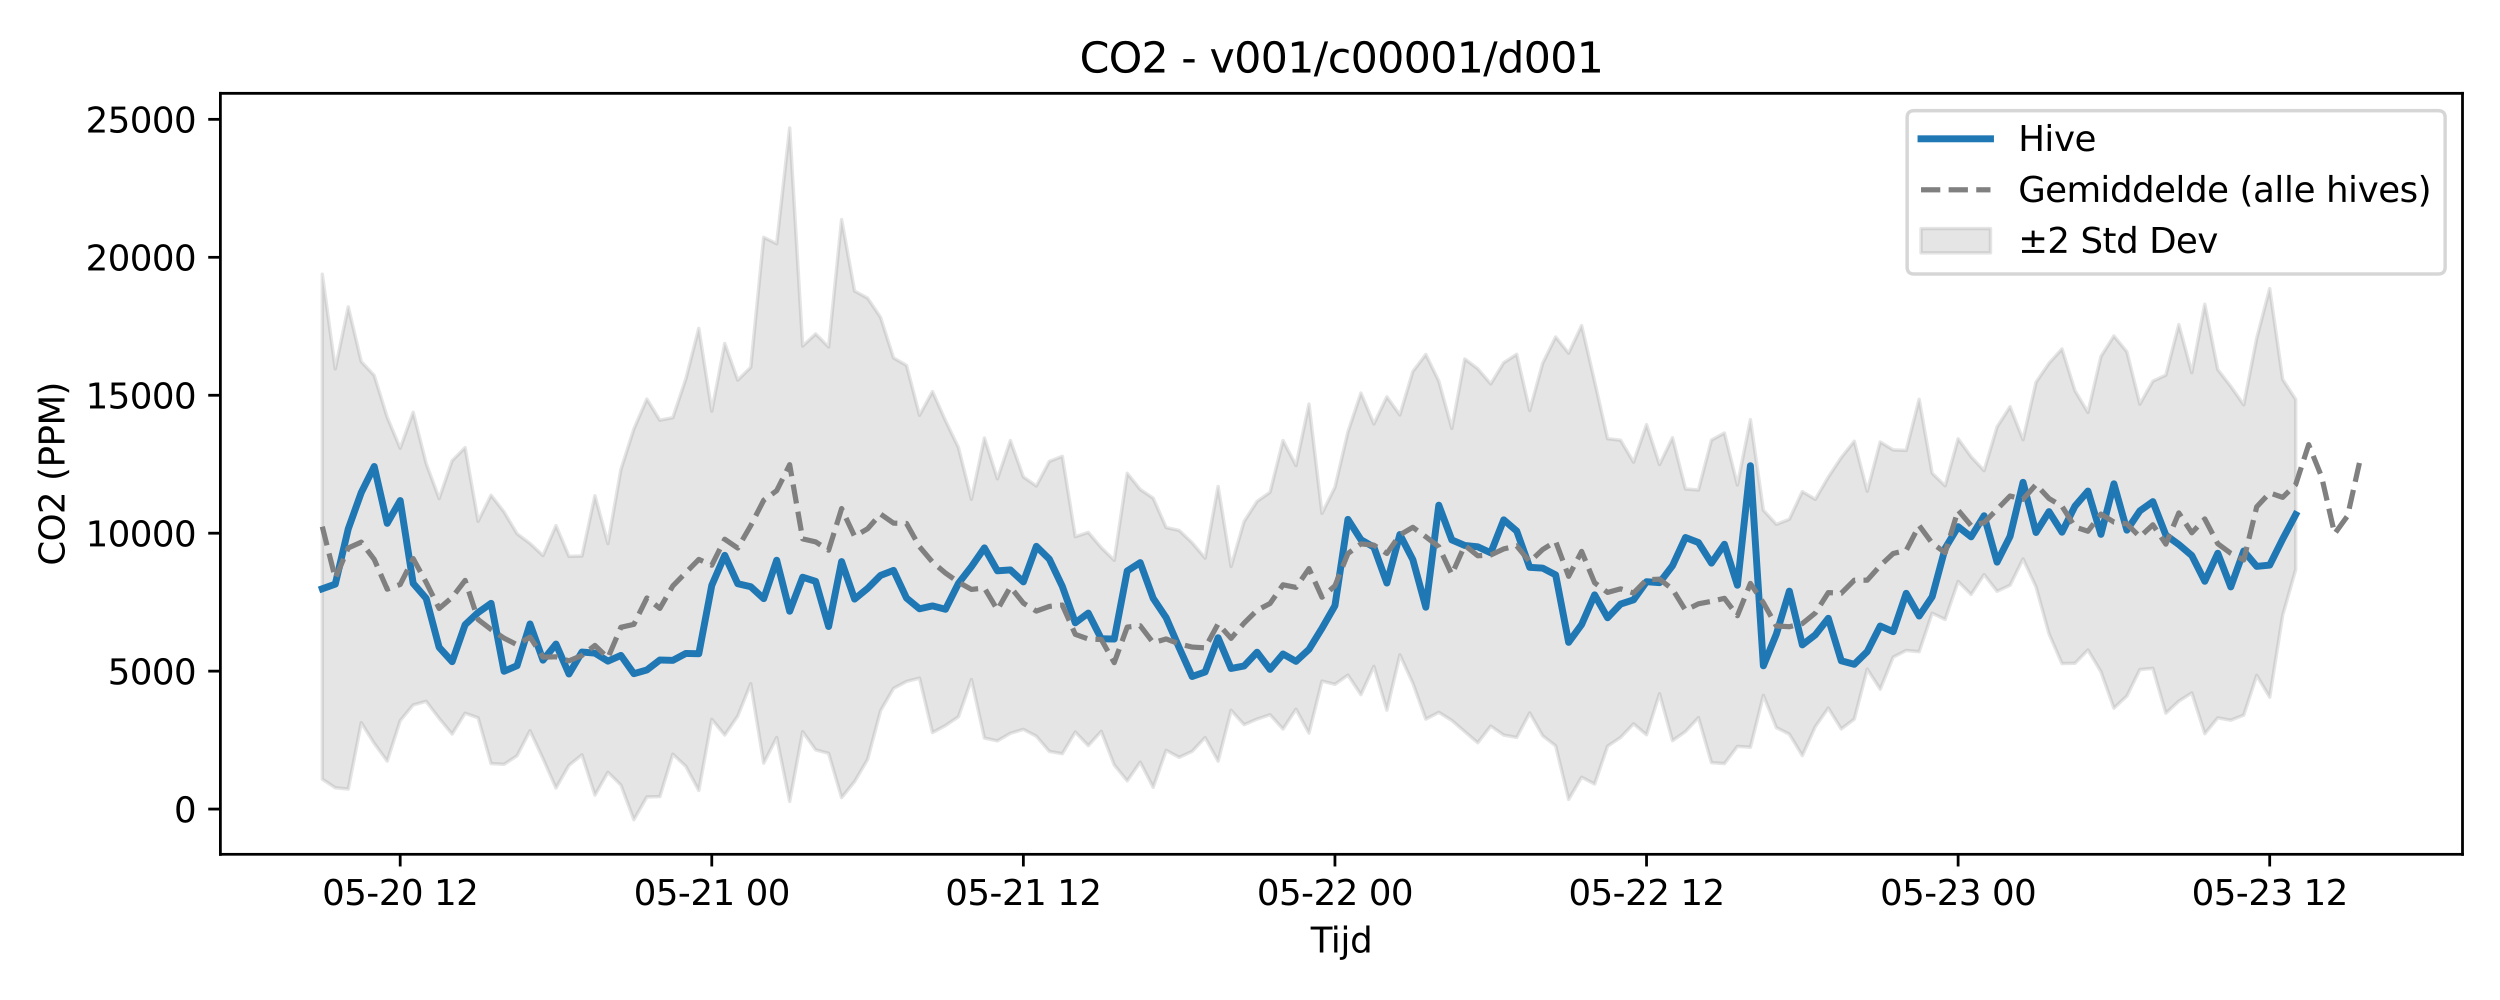 <?xml version="1.0" encoding="utf-8" standalone="no"?>
<!DOCTYPE svg PUBLIC "-//W3C//DTD SVG 1.1//EN"
  "http://www.w3.org/Graphics/SVG/1.1/DTD/svg11.dtd">
<svg xmlns:xlink="http://www.w3.org/1999/xlink" width="720pt" height="288pt" viewBox="0 0 720 288" xmlns="http://www.w3.org/2000/svg" version="1.1">
 <defs>
  <style type="text/css">*{stroke-linejoin: round; stroke-linecap: butt}</style>
 </defs>
 <g id="figure_1">
  <g id="patch_1">
   <path d="M 0 288 
L 720 288 
L 720 0 
L 0 0 
z
" style="fill: #ffffff"/>
  </g>
  <g id="axes_1">
   <g id="patch_2">
    <path d="M 63.47 246.04 
L 709.2 246.04 
L 709.2 26.88 
L 63.47 26.88 
z
" style="fill: #ffffff"/>
   </g>
   <g id="FillBetweenPolyCollection_1">
    <defs>
     <path id="mbe4bbb0a89" d="M 92.821 -209.048 
L 92.821 -63.605 
L 96.56 -61.119 
L 100.299 -60.75 
L 104.038 -79.857 
L 107.777 -73.9 
L 111.516 -68.796 
L 115.256 -80.444 
L 118.995 -84.977 
L 122.734 -86.015 
L 126.473 -81.113 
L 130.212 -76.592 
L 133.951 -82.599 
L 137.69 -81.262 
L 141.429 -68.085 
L 145.168 -67.87 
L 148.907 -70.336 
L 152.646 -77.549 
L 156.385 -69.512 
L 160.124 -61.059 
L 163.863 -67.596 
L 167.602 -70.6 
L 171.341 -58.999 
L 175.08 -65.583 
L 178.819 -61.902 
L 182.558 -51.922 
L 186.297 -58.474 
L 190.036 -58.574 
L 193.775 -70.798 
L 197.514 -67.307 
L 201.253 -60.344 
L 204.992 -80.841 
L 208.731 -76.312 
L 212.47 -81.782 
L 216.209 -91.081 
L 219.948 -68.21 
L 223.687 -75.585 
L 227.426 -57.185 
L 231.165 -77.263 
L 234.904 -72.052 
L 238.643 -71.029 
L 242.382 -58.283 
L 246.121 -62.899 
L 249.861 -69.274 
L 253.6 -83.303 
L 257.339 -89.756 
L 261.078 -91.736 
L 264.817 -92.7 
L 268.556 -77.012 
L 272.295 -79.043 
L 276.034 -81.582 
L 279.773 -92.284 
L 283.512 -75.438 
L 287.251 -74.632 
L 290.99 -76.808 
L 294.729 -77.941 
L 298.468 -75.975 
L 302.207 -71.598 
L 305.946 -70.934 
L 309.685 -77.173 
L 313.424 -73.251 
L 317.163 -77.37 
L 320.902 -67.697 
L 324.641 -63.11 
L 328.38 -68.499 
L 332.119 -61.257 
L 335.858 -71.893 
L 339.597 -69.884 
L 343.336 -71.6 
L 347.075 -75.577 
L 350.814 -68.783 
L 354.553 -83.441 
L 358.292 -79.294 
L 362.031 -80.9 
L 365.77 -82.152 
L 369.509 -78.029 
L 373.248 -83.745 
L 376.987 -76.859 
L 380.726 -91.837 
L 384.465 -90.915 
L 388.205 -93.556 
L 391.944 -87.937 
L 395.683 -96.091 
L 399.422 -83.481 
L 403.161 -99.398 
L 406.9 -91.257 
L 410.639 -80.893 
L 414.378 -82.843 
L 418.117 -80.51 
L 421.856 -77.289 
L 425.595 -74.078 
L 429.334 -78.895 
L 433.073 -76.293 
L 436.812 -75.614 
L 440.551 -82.674 
L 444.29 -76.112 
L 448.029 -73.192 
L 451.768 -57.764 
L 455.507 -64.152 
L 459.246 -62.203 
L 462.985 -73.1 
L 466.724 -75.61 
L 470.463 -79.529 
L 474.202 -76.381 
L 477.941 -88.206 
L 481.68 -74.687 
L 485.419 -77.323 
L 489.158 -81.313 
L 492.897 -68.361 
L 496.636 -68.074 
L 500.375 -73.038 
L 504.114 -72.796 
L 507.853 -87.736 
L 511.592 -78.456 
L 515.331 -76.563 
L 519.07 -70.4 
L 522.809 -78.723 
L 526.549 -84.074 
L 530.288 -78.067 
L 534.027 -80.875 
L 537.766 -95.287 
L 541.505 -89.508 
L 545.244 -98.753 
L 548.983 -100.675 
L 552.722 -100.31 
L 556.461 -111.386 
L 560.2 -109.603 
L 563.939 -120.545 
L 567.678 -116.781 
L 571.417 -122.515 
L 575.156 -117.712 
L 578.895 -119.445 
L 582.634 -127.027 
L 586.373 -119.003 
L 590.112 -105.485 
L 593.851 -96.894 
L 597.59 -96.974 
L 601.329 -100.795 
L 605.068 -94.563 
L 608.807 -84.042 
L 612.546 -87.558 
L 616.285 -95.163 
L 620.024 -95.51 
L 623.763 -82.598 
L 627.502 -86.057 
L 631.241 -88.437 
L 634.98 -76.693 
L 638.719 -81.251 
L 642.458 -80.575 
L 646.197 -82.049 
L 649.936 -93.506 
L 653.675 -87.21 
L 657.414 -110.799 
L 661.154 -123.943 
L 661.154 -172.966 
L 661.154 -172.966 
L 657.414 -178.722 
L 653.675 -204.891 
L 649.936 -190.586 
L 646.197 -171.419 
L 642.458 -176.729 
L 638.719 -181.565 
L 634.98 -200.389 
L 631.241 -180.67 
L 627.502 -194.494 
L 623.763 -179.974 
L 620.024 -178.218 
L 616.285 -171.608 
L 612.546 -186.688 
L 608.807 -191.237 
L 605.068 -185.329 
L 601.329 -169.21 
L 597.59 -175.492 
L 593.851 -187.507 
L 590.112 -183.383 
L 586.373 -177.898 
L 582.634 -161.357 
L 578.895 -170.859 
L 575.156 -165.045 
L 571.417 -152.453 
L 567.678 -156.464 
L 563.939 -161.631 
L 560.2 -148.089 
L 556.461 -151.726 
L 552.722 -173 
L 548.983 -158.283 
L 545.244 -158.438 
L 541.505 -160.697 
L 537.766 -146.526 
L 534.027 -160.918 
L 530.288 -156.224 
L 526.549 -150.588 
L 522.809 -144.183 
L 519.07 -146.429 
L 515.331 -138.442 
L 511.592 -136.995 
L 507.853 -141.054 
L 504.114 -167.151 
L 500.375 -148.317 
L 496.636 -163.293 
L 492.897 -161.252 
L 489.158 -146.895 
L 485.419 -147.174 
L 481.68 -161.939 
L 477.941 -154.189 
L 474.202 -165.699 
L 470.463 -154.893 
L 466.724 -161.218 
L 462.985 -161.662 
L 459.246 -178.136 
L 455.507 -194.234 
L 451.768 -186.279 
L 448.029 -190.959 
L 444.29 -183.366 
L 440.551 -169.753 
L 436.812 -185.963 
L 433.073 -183.54 
L 429.334 -177.44 
L 425.595 -181.798 
L 421.856 -184.623 
L 418.117 -164.615 
L 414.378 -178.23 
L 410.639 -185.917 
L 406.9 -181.015 
L 403.161 -168.493 
L 399.422 -173.719 
L 395.683 -165.903 
L 391.944 -174.798 
L 388.205 -163.606 
L 384.465 -147.669 
L 380.726 -140.154 
L 376.987 -171.623 
L 373.248 -153.912 
L 369.509 -161.13 
L 365.77 -146.225 
L 362.031 -143.587 
L 358.292 -137.784 
L 354.553 -124.871 
L 350.814 -147.904 
L 347.075 -127.271 
L 343.336 -131.686 
L 339.597 -135.248 
L 335.858 -136.066 
L 332.119 -144.53 
L 328.38 -147.051 
L 324.641 -151.694 
L 320.902 -126.619 
L 317.163 -130.286 
L 313.424 -134.681 
L 309.685 -133.433 
L 305.946 -156.575 
L 302.207 -155.11 
L 298.468 -148.041 
L 294.729 -150.646 
L 290.99 -161.128 
L 287.251 -150.08 
L 283.512 -161.858 
L 279.773 -144.215 
L 276.034 -159.091 
L 272.295 -166.874 
L 268.556 -175.227 
L 264.817 -168.404 
L 261.078 -182.761 
L 257.339 -184.922 
L 253.6 -196.602 
L 249.861 -202.139 
L 246.121 -204.184 
L 242.382 -224.78 
L 238.643 -188.059 
L 234.904 -191.837 
L 231.165 -188.343 
L 227.426 -251.158 
L 223.687 -217.798 
L 219.948 -219.652 
L 216.209 -182.196 
L 212.47 -178.53 
L 208.731 -189.09 
L 204.992 -169.601 
L 201.253 -193.434 
L 197.514 -178.848 
L 193.775 -167.716 
L 190.036 -166.993 
L 186.297 -173.071 
L 182.558 -164.456 
L 178.819 -152.783 
L 175.08 -131.443 
L 171.341 -145.233 
L 167.602 -127.873 
L 163.863 -127.759 
L 160.124 -136.617 
L 156.385 -127.997 
L 152.646 -131.481 
L 148.907 -134.287 
L 145.168 -140.555 
L 141.429 -145.358 
L 137.69 -137.876 
L 133.951 -159.082 
L 130.212 -155.326 
L 126.473 -144.399 
L 122.734 -154.529 
L 118.995 -169.269 
L 115.256 -158.901 
L 111.516 -167.829 
L 107.777 -179.867 
L 104.038 -183.869 
L 100.299 -199.613 
L 96.56 -181.766 
L 92.821 -209.048 
z
" style="stroke: #808080; stroke-opacity: 0.2"/>
    </defs>
    <g clip-path="url(#p340e39abcc)">
     <use xlink:href="#mbe4bbb0a89" x="0" y="288" style="fill: #808080; fill-opacity: 0.2; stroke: #808080; stroke-opacity: 0.2"/>
    </g>
   </g>
   <g id="matplotlib.axis_1">
    <g id="xtick_1">
     <g id="line2d_1">
      <defs>
       <path id="m41424702c8" d="M 0 0 
L 0 3.5 
" style="stroke: #000000; stroke-width: 0.8"/>
      </defs>
      <g>
       <use xlink:href="#m41424702c8" x="115.256" y="246.04" style="stroke: #000000; stroke-width: 0.8"/>
      </g>
     </g>
     <g id="text_1">
      <!-- 05-20 12 -->
      <g transform="translate(92.775 260.638) scale(0.1 -0.1)">
       <defs>
        <path id="DejaVuSans-30" d="M 2034 4250 
Q 1547 4250 1301 3770 
Q 1056 3291 1056 2328 
Q 1056 1369 1301 889 
Q 1547 409 2034 409 
Q 2525 409 2770 889 
Q 3016 1369 3016 2328 
Q 3016 3291 2770 3770 
Q 2525 4250 2034 4250 
z
M 2034 4750 
Q 2819 4750 3233 4129 
Q 3647 3509 3647 2328 
Q 3647 1150 3233 529 
Q 2819 -91 2034 -91 
Q 1250 -91 836 529 
Q 422 1150 422 2328 
Q 422 3509 836 4129 
Q 1250 4750 2034 4750 
z
" transform="scale(0.016)"/>
        <path id="DejaVuSans-35" d="M 691 4666 
L 3169 4666 
L 3169 4134 
L 1269 4134 
L 1269 2991 
Q 1406 3038 1543 3061 
Q 1681 3084 1819 3084 
Q 2600 3084 3056 2656 
Q 3513 2228 3513 1497 
Q 3513 744 3044 326 
Q 2575 -91 1722 -91 
Q 1428 -91 1123 -41 
Q 819 9 494 109 
L 494 744 
Q 775 591 1075 516 
Q 1375 441 1709 441 
Q 2250 441 2565 725 
Q 2881 1009 2881 1497 
Q 2881 1984 2565 2268 
Q 2250 2553 1709 2553 
Q 1456 2553 1204 2497 
Q 953 2441 691 2322 
L 691 4666 
z
" transform="scale(0.016)"/>
        <path id="DejaVuSans-2d" d="M 313 2009 
L 1997 2009 
L 1997 1497 
L 313 1497 
L 313 2009 
z
" transform="scale(0.016)"/>
        <path id="DejaVuSans-32" d="M 1228 531 
L 3431 531 
L 3431 0 
L 469 0 
L 469 531 
Q 828 903 1448 1529 
Q 2069 2156 2228 2338 
Q 2531 2678 2651 2914 
Q 2772 3150 2772 3378 
Q 2772 3750 2511 3984 
Q 2250 4219 1831 4219 
Q 1534 4219 1204 4116 
Q 875 4013 500 3803 
L 500 4441 
Q 881 4594 1212 4672 
Q 1544 4750 1819 4750 
Q 2544 4750 2975 4387 
Q 3406 4025 3406 3419 
Q 3406 3131 3298 2873 
Q 3191 2616 2906 2266 
Q 2828 2175 2409 1742 
Q 1991 1309 1228 531 
z
" transform="scale(0.016)"/>
        <path id="DejaVuSans-20" transform="scale(0.016)"/>
        <path id="DejaVuSans-31" d="M 794 531 
L 1825 531 
L 1825 4091 
L 703 3866 
L 703 4441 
L 1819 4666 
L 2450 4666 
L 2450 531 
L 3481 531 
L 3481 0 
L 794 0 
L 794 531 
z
" transform="scale(0.016)"/>
       </defs>
       <use xlink:href="#DejaVuSans-30"/>
       <use xlink:href="#DejaVuSans-35" transform="translate(63.623 0)"/>
       <use xlink:href="#DejaVuSans-2d" transform="translate(127.246 0)"/>
       <use xlink:href="#DejaVuSans-32" transform="translate(163.33 0)"/>
       <use xlink:href="#DejaVuSans-30" transform="translate(226.953 0)"/>
       <use xlink:href="#DejaVuSans-20" transform="translate(290.576 0)"/>
       <use xlink:href="#DejaVuSans-31" transform="translate(322.363 0)"/>
       <use xlink:href="#DejaVuSans-32" transform="translate(385.986 0)"/>
      </g>
     </g>
    </g>
    <g id="xtick_2">
     <g id="line2d_2">
      <g>
       <use xlink:href="#m41424702c8" x="204.992" y="246.04" style="stroke: #000000; stroke-width: 0.8"/>
      </g>
     </g>
     <g id="text_2">
      <!-- 05-21 00 -->
      <g transform="translate(182.512 260.638) scale(0.1 -0.1)">
       <use xlink:href="#DejaVuSans-30"/>
       <use xlink:href="#DejaVuSans-35" transform="translate(63.623 0)"/>
       <use xlink:href="#DejaVuSans-2d" transform="translate(127.246 0)"/>
       <use xlink:href="#DejaVuSans-32" transform="translate(163.33 0)"/>
       <use xlink:href="#DejaVuSans-31" transform="translate(226.953 0)"/>
       <use xlink:href="#DejaVuSans-20" transform="translate(290.576 0)"/>
       <use xlink:href="#DejaVuSans-30" transform="translate(322.363 0)"/>
       <use xlink:href="#DejaVuSans-30" transform="translate(385.986 0)"/>
      </g>
     </g>
    </g>
    <g id="xtick_3">
     <g id="line2d_3">
      <g>
       <use xlink:href="#m41424702c8" x="294.729" y="246.04" style="stroke: #000000; stroke-width: 0.8"/>
      </g>
     </g>
     <g id="text_3">
      <!-- 05-21 12 -->
      <g transform="translate(272.248 260.638) scale(0.1 -0.1)">
       <use xlink:href="#DejaVuSans-30"/>
       <use xlink:href="#DejaVuSans-35" transform="translate(63.623 0)"/>
       <use xlink:href="#DejaVuSans-2d" transform="translate(127.246 0)"/>
       <use xlink:href="#DejaVuSans-32" transform="translate(163.33 0)"/>
       <use xlink:href="#DejaVuSans-31" transform="translate(226.953 0)"/>
       <use xlink:href="#DejaVuSans-20" transform="translate(290.576 0)"/>
       <use xlink:href="#DejaVuSans-31" transform="translate(322.363 0)"/>
       <use xlink:href="#DejaVuSans-32" transform="translate(385.986 0)"/>
      </g>
     </g>
    </g>
    <g id="xtick_4">
     <g id="line2d_4">
      <g>
       <use xlink:href="#m41424702c8" x="384.465" y="246.04" style="stroke: #000000; stroke-width: 0.8"/>
      </g>
     </g>
     <g id="text_4">
      <!-- 05-22 00 -->
      <g transform="translate(361.985 260.638) scale(0.1 -0.1)">
       <use xlink:href="#DejaVuSans-30"/>
       <use xlink:href="#DejaVuSans-35" transform="translate(63.623 0)"/>
       <use xlink:href="#DejaVuSans-2d" transform="translate(127.246 0)"/>
       <use xlink:href="#DejaVuSans-32" transform="translate(163.33 0)"/>
       <use xlink:href="#DejaVuSans-32" transform="translate(226.953 0)"/>
       <use xlink:href="#DejaVuSans-20" transform="translate(290.576 0)"/>
       <use xlink:href="#DejaVuSans-30" transform="translate(322.363 0)"/>
       <use xlink:href="#DejaVuSans-30" transform="translate(385.986 0)"/>
      </g>
     </g>
    </g>
    <g id="xtick_5">
     <g id="line2d_5">
      <g>
       <use xlink:href="#m41424702c8" x="474.202" y="246.04" style="stroke: #000000; stroke-width: 0.8"/>
      </g>
     </g>
     <g id="text_5">
      <!-- 05-22 12 -->
      <g transform="translate(451.722 260.638) scale(0.1 -0.1)">
       <use xlink:href="#DejaVuSans-30"/>
       <use xlink:href="#DejaVuSans-35" transform="translate(63.623 0)"/>
       <use xlink:href="#DejaVuSans-2d" transform="translate(127.246 0)"/>
       <use xlink:href="#DejaVuSans-32" transform="translate(163.33 0)"/>
       <use xlink:href="#DejaVuSans-32" transform="translate(226.953 0)"/>
       <use xlink:href="#DejaVuSans-20" transform="translate(290.576 0)"/>
       <use xlink:href="#DejaVuSans-31" transform="translate(322.363 0)"/>
       <use xlink:href="#DejaVuSans-32" transform="translate(385.986 0)"/>
      </g>
     </g>
    </g>
    <g id="xtick_6">
     <g id="line2d_6">
      <g>
       <use xlink:href="#m41424702c8" x="563.939" y="246.04" style="stroke: #000000; stroke-width: 0.8"/>
      </g>
     </g>
     <g id="text_6">
      <!-- 05-23 00 -->
      <g transform="translate(541.458 260.638) scale(0.1 -0.1)">
       <defs>
        <path id="DejaVuSans-33" d="M 2597 2516 
Q 3050 2419 3304 2112 
Q 3559 1806 3559 1356 
Q 3559 666 3084 287 
Q 2609 -91 1734 -91 
Q 1441 -91 1130 -33 
Q 819 25 488 141 
L 488 750 
Q 750 597 1062 519 
Q 1375 441 1716 441 
Q 2309 441 2620 675 
Q 2931 909 2931 1356 
Q 2931 1769 2642 2001 
Q 2353 2234 1838 2234 
L 1294 2234 
L 1294 2753 
L 1863 2753 
Q 2328 2753 2575 2939 
Q 2822 3125 2822 3475 
Q 2822 3834 2567 4026 
Q 2313 4219 1838 4219 
Q 1578 4219 1281 4162 
Q 984 4106 628 3988 
L 628 4550 
Q 988 4650 1302 4700 
Q 1616 4750 1894 4750 
Q 2613 4750 3031 4423 
Q 3450 4097 3450 3541 
Q 3450 3153 3228 2886 
Q 3006 2619 2597 2516 
z
" transform="scale(0.016)"/>
       </defs>
       <use xlink:href="#DejaVuSans-30"/>
       <use xlink:href="#DejaVuSans-35" transform="translate(63.623 0)"/>
       <use xlink:href="#DejaVuSans-2d" transform="translate(127.246 0)"/>
       <use xlink:href="#DejaVuSans-32" transform="translate(163.33 0)"/>
       <use xlink:href="#DejaVuSans-33" transform="translate(226.953 0)"/>
       <use xlink:href="#DejaVuSans-20" transform="translate(290.576 0)"/>
       <use xlink:href="#DejaVuSans-30" transform="translate(322.363 0)"/>
       <use xlink:href="#DejaVuSans-30" transform="translate(385.986 0)"/>
      </g>
     </g>
    </g>
    <g id="xtick_7">
     <g id="line2d_7">
      <g>
       <use xlink:href="#m41424702c8" x="653.675" y="246.04" style="stroke: #000000; stroke-width: 0.8"/>
      </g>
     </g>
     <g id="text_7">
      <!-- 05-23 12 -->
      <g transform="translate(631.195 260.638) scale(0.1 -0.1)">
       <use xlink:href="#DejaVuSans-30"/>
       <use xlink:href="#DejaVuSans-35" transform="translate(63.623 0)"/>
       <use xlink:href="#DejaVuSans-2d" transform="translate(127.246 0)"/>
       <use xlink:href="#DejaVuSans-32" transform="translate(163.33 0)"/>
       <use xlink:href="#DejaVuSans-33" transform="translate(226.953 0)"/>
       <use xlink:href="#DejaVuSans-20" transform="translate(290.576 0)"/>
       <use xlink:href="#DejaVuSans-31" transform="translate(322.363 0)"/>
       <use xlink:href="#DejaVuSans-32" transform="translate(385.986 0)"/>
      </g>
     </g>
    </g>
    <g id="text_8">
     <!-- Tijd -->
     <g transform="translate(377.485 274.317) scale(0.1 -0.1)">
      <defs>
       <path id="DejaVuSans-54" d="M -19 4666 
L 3928 4666 
L 3928 4134 
L 2272 4134 
L 2272 0 
L 1638 0 
L 1638 4134 
L -19 4134 
L -19 4666 
z
" transform="scale(0.016)"/>
       <path id="DejaVuSans-69" d="M 603 3500 
L 1178 3500 
L 1178 0 
L 603 0 
L 603 3500 
z
M 603 4863 
L 1178 4863 
L 1178 4134 
L 603 4134 
L 603 4863 
z
" transform="scale(0.016)"/>
       <path id="DejaVuSans-6a" d="M 603 3500 
L 1178 3500 
L 1178 -63 
Q 1178 -731 923 -1031 
Q 669 -1331 103 -1331 
L -116 -1331 
L -116 -844 
L 38 -844 
Q 366 -844 484 -692 
Q 603 -541 603 -63 
L 603 3500 
z
M 603 4863 
L 1178 4863 
L 1178 4134 
L 603 4134 
L 603 4863 
z
" transform="scale(0.016)"/>
       <path id="DejaVuSans-64" d="M 2906 2969 
L 2906 4863 
L 3481 4863 
L 3481 0 
L 2906 0 
L 2906 525 
Q 2725 213 2448 61 
Q 2172 -91 1784 -91 
Q 1150 -91 751 415 
Q 353 922 353 1747 
Q 353 2572 751 3078 
Q 1150 3584 1784 3584 
Q 2172 3584 2448 3432 
Q 2725 3281 2906 2969 
z
M 947 1747 
Q 947 1113 1208 752 
Q 1469 391 1925 391 
Q 2381 391 2643 752 
Q 2906 1113 2906 1747 
Q 2906 2381 2643 2742 
Q 2381 3103 1925 3103 
Q 1469 3103 1208 2742 
Q 947 2381 947 1747 
z
" transform="scale(0.016)"/>
      </defs>
      <use xlink:href="#DejaVuSans-54"/>
      <use xlink:href="#DejaVuSans-69" transform="translate(57.959 0)"/>
      <use xlink:href="#DejaVuSans-6a" transform="translate(85.742 0)"/>
      <use xlink:href="#DejaVuSans-64" transform="translate(113.525 0)"/>
     </g>
    </g>
   </g>
   <g id="matplotlib.axis_2">
    <g id="ytick_1">
     <g id="line2d_8">
      <defs>
       <path id="mce54c7de94" d="M 0 0 
L -3.5 0 
" style="stroke: #000000; stroke-width: 0.8"/>
      </defs>
      <g>
       <use xlink:href="#mce54c7de94" x="63.47" y="233.017" style="stroke: #000000; stroke-width: 0.8"/>
      </g>
     </g>
     <g id="text_9">
      <!-- 0 -->
      <g transform="translate(50.108 236.816) scale(0.1 -0.1)">
       <use xlink:href="#DejaVuSans-30"/>
      </g>
     </g>
    </g>
    <g id="ytick_2">
     <g id="line2d_9">
      <g>
       <use xlink:href="#mce54c7de94" x="63.47" y="193.288" style="stroke: #000000; stroke-width: 0.8"/>
      </g>
     </g>
     <g id="text_10">
      <!-- 5000 -->
      <g transform="translate(31.02 197.087) scale(0.1 -0.1)">
       <use xlink:href="#DejaVuSans-35"/>
       <use xlink:href="#DejaVuSans-30" transform="translate(63.623 0)"/>
       <use xlink:href="#DejaVuSans-30" transform="translate(127.246 0)"/>
       <use xlink:href="#DejaVuSans-30" transform="translate(190.869 0)"/>
      </g>
     </g>
    </g>
    <g id="ytick_3">
     <g id="line2d_10">
      <g>
       <use xlink:href="#mce54c7de94" x="63.47" y="153.559" style="stroke: #000000; stroke-width: 0.8"/>
      </g>
     </g>
     <g id="text_11">
      <!-- 10000 -->
      <g transform="translate(24.657 157.359) scale(0.1 -0.1)">
       <use xlink:href="#DejaVuSans-31"/>
       <use xlink:href="#DejaVuSans-30" transform="translate(63.623 0)"/>
       <use xlink:href="#DejaVuSans-30" transform="translate(127.246 0)"/>
       <use xlink:href="#DejaVuSans-30" transform="translate(190.869 0)"/>
       <use xlink:href="#DejaVuSans-30" transform="translate(254.492 0)"/>
      </g>
     </g>
    </g>
    <g id="ytick_4">
     <g id="line2d_11">
      <g>
       <use xlink:href="#mce54c7de94" x="63.47" y="113.831" style="stroke: #000000; stroke-width: 0.8"/>
      </g>
     </g>
     <g id="text_12">
      <!-- 15000 -->
      <g transform="translate(24.657 117.63) scale(0.1 -0.1)">
       <use xlink:href="#DejaVuSans-31"/>
       <use xlink:href="#DejaVuSans-35" transform="translate(63.623 0)"/>
       <use xlink:href="#DejaVuSans-30" transform="translate(127.246 0)"/>
       <use xlink:href="#DejaVuSans-30" transform="translate(190.869 0)"/>
       <use xlink:href="#DejaVuSans-30" transform="translate(254.492 0)"/>
      </g>
     </g>
    </g>
    <g id="ytick_5">
     <g id="line2d_12">
      <g>
       <use xlink:href="#mce54c7de94" x="63.47" y="74.102" style="stroke: #000000; stroke-width: 0.8"/>
      </g>
     </g>
     <g id="text_13">
      <!-- 20000 -->
      <g transform="translate(24.657 77.902) scale(0.1 -0.1)">
       <use xlink:href="#DejaVuSans-32"/>
       <use xlink:href="#DejaVuSans-30" transform="translate(63.623 0)"/>
       <use xlink:href="#DejaVuSans-30" transform="translate(127.246 0)"/>
       <use xlink:href="#DejaVuSans-30" transform="translate(190.869 0)"/>
       <use xlink:href="#DejaVuSans-30" transform="translate(254.492 0)"/>
      </g>
     </g>
    </g>
    <g id="ytick_6">
     <g id="line2d_13">
      <g>
       <use xlink:href="#mce54c7de94" x="63.47" y="34.374" style="stroke: #000000; stroke-width: 0.8"/>
      </g>
     </g>
     <g id="text_14">
      <!-- 25000 -->
      <g transform="translate(24.657 38.173) scale(0.1 -0.1)">
       <use xlink:href="#DejaVuSans-32"/>
       <use xlink:href="#DejaVuSans-35" transform="translate(63.623 0)"/>
       <use xlink:href="#DejaVuSans-30" transform="translate(127.246 0)"/>
       <use xlink:href="#DejaVuSans-30" transform="translate(190.869 0)"/>
       <use xlink:href="#DejaVuSans-30" transform="translate(254.492 0)"/>
      </g>
     </g>
    </g>
    <g id="text_15">
     <!-- CO2 (PPM) -->
     <g transform="translate(18.578 162.903) rotate(-90) scale(0.1 -0.1)">
      <defs>
       <path id="DejaVuSans-43" d="M 4122 4306 
L 4122 3641 
Q 3803 3938 3442 4084 
Q 3081 4231 2675 4231 
Q 1875 4231 1450 3742 
Q 1025 3253 1025 2328 
Q 1025 1406 1450 917 
Q 1875 428 2675 428 
Q 3081 428 3442 575 
Q 3803 722 4122 1019 
L 4122 359 
Q 3791 134 3420 21 
Q 3050 -91 2638 -91 
Q 1578 -91 968 557 
Q 359 1206 359 2328 
Q 359 3453 968 4101 
Q 1578 4750 2638 4750 
Q 3056 4750 3426 4639 
Q 3797 4528 4122 4306 
z
" transform="scale(0.016)"/>
       <path id="DejaVuSans-4f" d="M 2522 4238 
Q 1834 4238 1429 3725 
Q 1025 3213 1025 2328 
Q 1025 1447 1429 934 
Q 1834 422 2522 422 
Q 3209 422 3611 934 
Q 4013 1447 4013 2328 
Q 4013 3213 3611 3725 
Q 3209 4238 2522 4238 
z
M 2522 4750 
Q 3503 4750 4090 4092 
Q 4678 3434 4678 2328 
Q 4678 1225 4090 567 
Q 3503 -91 2522 -91 
Q 1538 -91 948 565 
Q 359 1222 359 2328 
Q 359 3434 948 4092 
Q 1538 4750 2522 4750 
z
" transform="scale(0.016)"/>
       <path id="DejaVuSans-28" d="M 1984 4856 
Q 1566 4138 1362 3434 
Q 1159 2731 1159 2009 
Q 1159 1288 1364 580 
Q 1569 -128 1984 -844 
L 1484 -844 
Q 1016 -109 783 600 
Q 550 1309 550 2009 
Q 550 2706 781 3412 
Q 1013 4119 1484 4856 
L 1984 4856 
z
" transform="scale(0.016)"/>
       <path id="DejaVuSans-50" d="M 1259 4147 
L 1259 2394 
L 2053 2394 
Q 2494 2394 2734 2622 
Q 2975 2850 2975 3272 
Q 2975 3691 2734 3919 
Q 2494 4147 2053 4147 
L 1259 4147 
z
M 628 4666 
L 2053 4666 
Q 2838 4666 3239 4311 
Q 3641 3956 3641 3272 
Q 3641 2581 3239 2228 
Q 2838 1875 2053 1875 
L 1259 1875 
L 1259 0 
L 628 0 
L 628 4666 
z
" transform="scale(0.016)"/>
       <path id="DejaVuSans-4d" d="M 628 4666 
L 1569 4666 
L 2759 1491 
L 3956 4666 
L 4897 4666 
L 4897 0 
L 4281 0 
L 4281 4097 
L 3078 897 
L 2444 897 
L 1241 4097 
L 1241 0 
L 628 0 
L 628 4666 
z
" transform="scale(0.016)"/>
       <path id="DejaVuSans-29" d="M 513 4856 
L 1013 4856 
Q 1481 4119 1714 3412 
Q 1947 2706 1947 2009 
Q 1947 1309 1714 600 
Q 1481 -109 1013 -844 
L 513 -844 
Q 928 -128 1133 580 
Q 1338 1288 1338 2009 
Q 1338 2731 1133 3434 
Q 928 4138 513 4856 
z
" transform="scale(0.016)"/>
      </defs>
      <use xlink:href="#DejaVuSans-43"/>
      <use xlink:href="#DejaVuSans-4f" transform="translate(69.824 0)"/>
      <use xlink:href="#DejaVuSans-32" transform="translate(148.535 0)"/>
      <use xlink:href="#DejaVuSans-20" transform="translate(212.158 0)"/>
      <use xlink:href="#DejaVuSans-28" transform="translate(243.945 0)"/>
      <use xlink:href="#DejaVuSans-50" transform="translate(282.959 0)"/>
      <use xlink:href="#DejaVuSans-50" transform="translate(343.262 0)"/>
      <use xlink:href="#DejaVuSans-4d" transform="translate(403.564 0)"/>
      <use xlink:href="#DejaVuSans-29" transform="translate(489.844 0)"/>
     </g>
    </g>
   </g>
   <g id="line2d_14">
    <path d="M 92.821 169.566 
L 96.56 168.233 
L 100.299 152.312 
L 104.038 141.871 
L 107.777 134.357 
L 111.516 150.718 
L 115.256 144.17 
L 118.995 168.015 
L 122.734 172.327 
L 126.473 186.434 
L 130.212 190.557 
L 133.951 179.918 
L 137.69 176.411 
L 141.429 173.768 
L 145.168 193.325 
L 148.907 191.723 
L 152.646 179.703 
L 156.385 190.128 
L 160.124 185.491 
L 163.863 194.106 
L 167.602 187.784 
L 171.341 188.097 
L 175.08 190.406 
L 178.819 188.762 
L 182.558 194.016 
L 186.297 192.957 
L 190.036 190.081 
L 193.775 190.184 
L 197.514 188.195 
L 201.253 188.277 
L 204.992 168.582 
L 208.731 159.94 
L 212.47 168.108 
L 216.209 168.974 
L 219.948 172.404 
L 223.687 161.357 
L 227.426 176.033 
L 231.165 166.241 
L 234.904 167.433 
L 238.643 180.434 
L 242.382 161.741 
L 246.121 172.534 
L 249.861 169.469 
L 253.6 165.716 
L 257.339 164.278 
L 261.078 172.248 
L 264.817 175.335 
L 268.556 174.496 
L 272.295 175.471 
L 276.034 168.007 
L 279.773 163.187 
L 283.512 157.792 
L 287.251 164.395 
L 290.99 164.133 
L 294.729 167.578 
L 298.468 157.35 
L 302.207 161.026 
L 305.946 168.866 
L 309.685 179.367 
L 313.424 176.57 
L 317.163 183.957 
L 320.902 184.044 
L 324.641 164.429 
L 328.38 162.038 
L 332.119 172.322 
L 335.858 177.902 
L 339.597 186.537 
L 343.336 194.832 
L 347.075 193.529 
L 350.814 183.679 
L 354.553 192.52 
L 358.292 191.802 
L 362.031 187.845 
L 365.77 192.772 
L 369.509 188.348 
L 373.248 190.465 
L 376.987 187.016 
L 380.726 180.951 
L 384.465 174.435 
L 388.205 149.589 
L 391.944 155.432 
L 395.683 157.585 
L 399.422 167.915 
L 403.161 153.949 
L 406.9 161.185 
L 410.639 174.878 
L 414.378 145.499 
L 418.117 155.496 
L 421.856 157.101 
L 425.595 157.482 
L 429.334 159.211 
L 433.073 149.719 
L 436.812 152.94 
L 440.551 163.394 
L 444.29 163.619 
L 448.029 165.568 
L 451.768 184.99 
L 455.507 179.856 
L 459.246 171.321 
L 462.985 177.913 
L 466.724 173.975 
L 470.463 172.754 
L 474.202 167.532 
L 477.941 167.811 
L 481.68 162.925 
L 485.419 154.807 
L 489.158 156.248 
L 492.897 162.178 
L 496.636 156.751 
L 500.375 168.545 
L 504.114 134.136 
L 507.853 191.754 
L 511.592 182.622 
L 515.331 170.251 
L 519.07 185.726 
L 522.809 182.835 
L 526.549 178.069 
L 530.288 190.314 
L 534.027 191.315 
L 537.766 187.652 
L 541.505 180.294 
L 545.244 181.918 
L 548.983 170.886 
L 552.722 177.415 
L 556.461 171.858 
L 560.2 157.916 
L 563.939 151.684 
L 567.678 154.611 
L 571.417 148.54 
L 575.156 161.894 
L 578.895 154.476 
L 582.634 138.915 
L 586.373 153.353 
L 590.112 147.351 
L 593.851 153.271 
L 597.59 145.767 
L 601.329 141.434 
L 605.068 153.891 
L 608.807 139.339 
L 612.546 152.683 
L 616.285 147.126 
L 620.024 144.47 
L 623.763 154.11 
L 627.502 156.825 
L 631.241 159.998 
L 634.98 167.406 
L 638.719 159.339 
L 642.458 169.03 
L 646.197 158.687 
L 649.936 163.115 
L 653.675 162.753 
L 657.414 155.247 
L 661.154 148.212 
L 661.154 148.212 
" clip-path="url(#p340e39abcc)" style="fill: none; stroke: #1f77b4; stroke-width: 2; stroke-linecap: square"/>
   </g>
   <g id="line2d_15">
    <path d="M 92.821 151.674 
L 96.56 166.558 
L 100.299 157.818 
L 104.038 156.137 
L 107.777 161.116 
L 111.516 169.688 
L 115.256 168.328 
L 118.995 160.877 
L 122.734 167.728 
L 126.473 175.244 
L 130.212 172.041 
L 133.951 167.16 
L 137.69 178.431 
L 141.429 181.279 
L 145.168 183.788 
L 148.907 185.688 
L 152.646 183.485 
L 156.385 189.246 
L 160.124 189.162 
L 163.863 190.323 
L 167.602 188.763 
L 171.341 185.884 
L 175.08 189.487 
L 178.819 180.657 
L 182.558 179.811 
L 186.297 172.227 
L 190.036 175.217 
L 193.775 168.743 
L 201.253 161.111 
L 204.992 162.779 
L 208.731 155.299 
L 212.47 157.844 
L 216.209 151.362 
L 219.948 144.069 
L 223.687 141.308 
L 227.426 133.828 
L 231.165 155.197 
L 234.904 156.055 
L 238.643 158.456 
L 242.382 146.468 
L 246.121 154.458 
L 249.861 152.294 
L 253.6 148.048 
L 257.339 150.661 
L 261.078 150.752 
L 264.817 157.448 
L 268.556 161.88 
L 272.295 165.041 
L 276.034 167.664 
L 279.773 169.751 
L 283.512 169.352 
L 287.251 175.644 
L 290.99 169.032 
L 294.729 173.706 
L 298.468 175.992 
L 302.207 174.646 
L 305.946 174.246 
L 309.685 182.697 
L 313.424 184.034 
L 317.163 184.172 
L 320.902 190.842 
L 324.641 180.598 
L 328.38 180.225 
L 332.119 185.107 
L 335.858 184.02 
L 339.597 185.434 
L 343.336 186.357 
L 347.075 186.576 
L 350.814 179.657 
L 354.553 183.844 
L 358.292 179.461 
L 362.031 175.756 
L 365.77 173.811 
L 369.509 168.421 
L 373.248 169.171 
L 376.987 163.759 
L 380.726 172.004 
L 384.465 168.708 
L 388.205 159.419 
L 391.944 156.632 
L 395.683 157.003 
L 399.422 159.4 
L 403.161 154.055 
L 406.9 151.864 
L 410.639 154.595 
L 414.378 157.463 
L 418.117 165.438 
L 421.856 157.044 
L 425.595 160.062 
L 429.334 159.833 
L 433.073 158.083 
L 436.812 157.212 
L 440.551 161.786 
L 444.29 158.261 
L 448.029 155.925 
L 451.768 165.979 
L 455.507 158.807 
L 459.246 167.831 
L 462.985 170.619 
L 466.724 169.586 
L 470.463 170.789 
L 474.202 166.96 
L 477.941 166.803 
L 481.68 169.687 
L 485.419 175.752 
L 489.158 173.896 
L 492.897 173.193 
L 496.636 172.316 
L 500.375 177.323 
L 504.114 168.027 
L 507.853 173.605 
L 511.592 180.274 
L 515.331 180.498 
L 519.07 179.586 
L 522.809 176.547 
L 526.549 170.669 
L 530.288 170.854 
L 534.027 167.103 
L 537.766 167.093 
L 541.505 162.897 
L 545.244 159.404 
L 548.983 158.521 
L 552.722 151.345 
L 556.461 156.444 
L 560.2 159.154 
L 563.939 146.912 
L 567.678 151.377 
L 571.417 150.516 
L 578.895 142.848 
L 582.634 143.808 
L 586.373 139.549 
L 590.112 143.566 
L 593.851 145.799 
L 597.59 151.767 
L 601.329 152.998 
L 605.068 148.054 
L 608.807 150.361 
L 612.546 150.877 
L 616.285 154.615 
L 620.024 151.136 
L 623.763 156.714 
L 627.502 147.724 
L 631.241 153.446 
L 634.98 149.459 
L 638.719 156.592 
L 642.458 159.348 
L 646.197 161.266 
L 649.936 145.954 
L 653.675 141.949 
L 657.414 143.239 
L 661.154 139.546 
L 664.893 128.058 
L 668.632 137.337 
L 672.371 153.721 
L 676.11 148.548 
L 679.849 131.82 
L 679.849 131.82 
" clip-path="url(#p340e39abcc)" style="fill: none; stroke-dasharray: 5.55,2.4; stroke-dashoffset: 0; stroke: #808080; stroke-width: 1.5"/>
   </g>
   <g id="patch_3">
    <path d="M 63.47 246.04 
L 63.47 26.88 
" style="fill: none; stroke: #000000; stroke-width: 0.8; stroke-linejoin: miter; stroke-linecap: square"/>
   </g>
   <g id="patch_4">
    <path d="M 709.2 246.04 
L 709.2 26.88 
" style="fill: none; stroke: #000000; stroke-width: 0.8; stroke-linejoin: miter; stroke-linecap: square"/>
   </g>
   <g id="patch_5">
    <path d="M 63.47 246.04 
L 709.2 246.04 
" style="fill: none; stroke: #000000; stroke-width: 0.8; stroke-linejoin: miter; stroke-linecap: square"/>
   </g>
   <g id="patch_6">
    <path d="M 63.47 26.88 
L 709.2 26.88 
" style="fill: none; stroke: #000000; stroke-width: 0.8; stroke-linejoin: miter; stroke-linecap: square"/>
   </g>
   <g id="text_16">
    <!-- CO2 - v001/c00001/d001 -->
    <g transform="translate(310.932 20.88) scale(0.12 -0.12)">
     <defs>
      <path id="DejaVuSans-76" d="M 191 3500 
L 800 3500 
L 1894 563 
L 2988 3500 
L 3597 3500 
L 2284 0 
L 1503 0 
L 191 3500 
z
" transform="scale(0.016)"/>
      <path id="DejaVuSans-2f" d="M 1625 4666 
L 2156 4666 
L 531 -594 
L 0 -594 
L 1625 4666 
z
" transform="scale(0.016)"/>
      <path id="DejaVuSans-63" d="M 3122 3366 
L 3122 2828 
Q 2878 2963 2633 3030 
Q 2388 3097 2138 3097 
Q 1578 3097 1268 2742 
Q 959 2388 959 1747 
Q 959 1106 1268 751 
Q 1578 397 2138 397 
Q 2388 397 2633 464 
Q 2878 531 3122 666 
L 3122 134 
Q 2881 22 2623 -34 
Q 2366 -91 2075 -91 
Q 1284 -91 818 406 
Q 353 903 353 1747 
Q 353 2603 823 3093 
Q 1294 3584 2113 3584 
Q 2378 3584 2631 3529 
Q 2884 3475 3122 3366 
z
" transform="scale(0.016)"/>
     </defs>
     <use xlink:href="#DejaVuSans-43"/>
     <use xlink:href="#DejaVuSans-4f" transform="translate(69.824 0)"/>
     <use xlink:href="#DejaVuSans-32" transform="translate(148.535 0)"/>
     <use xlink:href="#DejaVuSans-20" transform="translate(212.158 0)"/>
     <use xlink:href="#DejaVuSans-2d" transform="translate(243.945 0)"/>
     <use xlink:href="#DejaVuSans-20" transform="translate(280.029 0)"/>
     <use xlink:href="#DejaVuSans-76" transform="translate(311.816 0)"/>
     <use xlink:href="#DejaVuSans-30" transform="translate(370.996 0)"/>
     <use xlink:href="#DejaVuSans-30" transform="translate(434.619 0)"/>
     <use xlink:href="#DejaVuSans-31" transform="translate(498.242 0)"/>
     <use xlink:href="#DejaVuSans-2f" transform="translate(561.865 0)"/>
     <use xlink:href="#DejaVuSans-63" transform="translate(595.557 0)"/>
     <use xlink:href="#DejaVuSans-30" transform="translate(650.537 0)"/>
     <use xlink:href="#DejaVuSans-30" transform="translate(714.16 0)"/>
     <use xlink:href="#DejaVuSans-30" transform="translate(777.783 0)"/>
     <use xlink:href="#DejaVuSans-30" transform="translate(841.406 0)"/>
     <use xlink:href="#DejaVuSans-31" transform="translate(905.029 0)"/>
     <use xlink:href="#DejaVuSans-2f" transform="translate(968.652 0)"/>
     <use xlink:href="#DejaVuSans-64" transform="translate(1002.344 0)"/>
     <use xlink:href="#DejaVuSans-30" transform="translate(1065.82 0)"/>
     <use xlink:href="#DejaVuSans-30" transform="translate(1129.443 0)"/>
     <use xlink:href="#DejaVuSans-31" transform="translate(1193.066 0)"/>
    </g>
   </g>
   <g id="legend_1">
    <g id="patch_7">
     <path d="M 551.256 78.914 
L 702.2 78.914 
Q 704.2 78.914 704.2 76.914 
L 704.2 33.88 
Q 704.2 31.88 702.2 31.88 
L 551.256 31.88 
Q 549.256 31.88 549.256 33.88 
L 549.256 76.914 
Q 549.256 78.914 551.256 78.914 
z
" style="fill: #ffffff; opacity: 0.8; stroke: #cccccc; stroke-linejoin: miter"/>
    </g>
    <g id="line2d_16">
     <path d="M 553.256 39.978 
L 563.256 39.978 
L 573.256 39.978 
" style="fill: none; stroke: #1f77b4; stroke-width: 2; stroke-linecap: square"/>
    </g>
    <g id="text_17">
     <!-- Hive -->
     <g transform="translate(581.256 43.478) scale(0.1 -0.1)">
      <defs>
       <path id="DejaVuSans-48" d="M 628 4666 
L 1259 4666 
L 1259 2753 
L 3553 2753 
L 3553 4666 
L 4184 4666 
L 4184 0 
L 3553 0 
L 3553 2222 
L 1259 2222 
L 1259 0 
L 628 0 
L 628 4666 
z
" transform="scale(0.016)"/>
       <path id="DejaVuSans-65" d="M 3597 1894 
L 3597 1613 
L 953 1613 
Q 991 1019 1311 708 
Q 1631 397 2203 397 
Q 2534 397 2845 478 
Q 3156 559 3463 722 
L 3463 178 
Q 3153 47 2828 -22 
Q 2503 -91 2169 -91 
Q 1331 -91 842 396 
Q 353 884 353 1716 
Q 353 2575 817 3079 
Q 1281 3584 2069 3584 
Q 2775 3584 3186 3129 
Q 3597 2675 3597 1894 
z
M 3022 2063 
Q 3016 2534 2758 2815 
Q 2500 3097 2075 3097 
Q 1594 3097 1305 2825 
Q 1016 2553 972 2059 
L 3022 2063 
z
" transform="scale(0.016)"/>
      </defs>
      <use xlink:href="#DejaVuSans-48"/>
      <use xlink:href="#DejaVuSans-69" transform="translate(75.195 0)"/>
      <use xlink:href="#DejaVuSans-76" transform="translate(102.979 0)"/>
      <use xlink:href="#DejaVuSans-65" transform="translate(162.158 0)"/>
     </g>
    </g>
    <g id="line2d_17">
     <path d="M 553.256 54.657 
L 563.256 54.657 
L 573.256 54.657 
" style="fill: none; stroke-dasharray: 5.55,2.4; stroke-dashoffset: 0; stroke: #808080; stroke-width: 1.5"/>
    </g>
    <g id="text_18">
     <!-- Gemiddelde (alle hives) -->
     <g transform="translate(581.256 58.157) scale(0.1 -0.1)">
      <defs>
       <path id="DejaVuSans-47" d="M 3809 666 
L 3809 1919 
L 2778 1919 
L 2778 2438 
L 4434 2438 
L 4434 434 
Q 4069 175 3628 42 
Q 3188 -91 2688 -91 
Q 1594 -91 976 548 
Q 359 1188 359 2328 
Q 359 3472 976 4111 
Q 1594 4750 2688 4750 
Q 3144 4750 3555 4637 
Q 3966 4525 4313 4306 
L 4313 3634 
Q 3963 3931 3569 4081 
Q 3175 4231 2741 4231 
Q 1884 4231 1454 3753 
Q 1025 3275 1025 2328 
Q 1025 1384 1454 906 
Q 1884 428 2741 428 
Q 3075 428 3337 486 
Q 3600 544 3809 666 
z
" transform="scale(0.016)"/>
       <path id="DejaVuSans-6d" d="M 3328 2828 
Q 3544 3216 3844 3400 
Q 4144 3584 4550 3584 
Q 5097 3584 5394 3201 
Q 5691 2819 5691 2113 
L 5691 0 
L 5113 0 
L 5113 2094 
Q 5113 2597 4934 2840 
Q 4756 3084 4391 3084 
Q 3944 3084 3684 2787 
Q 3425 2491 3425 1978 
L 3425 0 
L 2847 0 
L 2847 2094 
Q 2847 2600 2669 2842 
Q 2491 3084 2119 3084 
Q 1678 3084 1418 2786 
Q 1159 2488 1159 1978 
L 1159 0 
L 581 0 
L 581 3500 
L 1159 3500 
L 1159 2956 
Q 1356 3278 1631 3431 
Q 1906 3584 2284 3584 
Q 2666 3584 2933 3390 
Q 3200 3197 3328 2828 
z
" transform="scale(0.016)"/>
       <path id="DejaVuSans-6c" d="M 603 4863 
L 1178 4863 
L 1178 0 
L 603 0 
L 603 4863 
z
" transform="scale(0.016)"/>
       <path id="DejaVuSans-61" d="M 2194 1759 
Q 1497 1759 1228 1600 
Q 959 1441 959 1056 
Q 959 750 1161 570 
Q 1363 391 1709 391 
Q 2188 391 2477 730 
Q 2766 1069 2766 1631 
L 2766 1759 
L 2194 1759 
z
M 3341 1997 
L 3341 0 
L 2766 0 
L 2766 531 
Q 2569 213 2275 61 
Q 1981 -91 1556 -91 
Q 1019 -91 701 211 
Q 384 513 384 1019 
Q 384 1609 779 1909 
Q 1175 2209 1959 2209 
L 2766 2209 
L 2766 2266 
Q 2766 2663 2505 2880 
Q 2244 3097 1772 3097 
Q 1472 3097 1187 3025 
Q 903 2953 641 2809 
L 641 3341 
Q 956 3463 1253 3523 
Q 1550 3584 1831 3584 
Q 2591 3584 2966 3190 
Q 3341 2797 3341 1997 
z
" transform="scale(0.016)"/>
       <path id="DejaVuSans-68" d="M 3513 2113 
L 3513 0 
L 2938 0 
L 2938 2094 
Q 2938 2591 2744 2837 
Q 2550 3084 2163 3084 
Q 1697 3084 1428 2787 
Q 1159 2491 1159 1978 
L 1159 0 
L 581 0 
L 581 4863 
L 1159 4863 
L 1159 2956 
Q 1366 3272 1645 3428 
Q 1925 3584 2291 3584 
Q 2894 3584 3203 3211 
Q 3513 2838 3513 2113 
z
" transform="scale(0.016)"/>
       <path id="DejaVuSans-73" d="M 2834 3397 
L 2834 2853 
Q 2591 2978 2328 3040 
Q 2066 3103 1784 3103 
Q 1356 3103 1142 2972 
Q 928 2841 928 2578 
Q 928 2378 1081 2264 
Q 1234 2150 1697 2047 
L 1894 2003 
Q 2506 1872 2764 1633 
Q 3022 1394 3022 966 
Q 3022 478 2636 193 
Q 2250 -91 1575 -91 
Q 1294 -91 989 -36 
Q 684 19 347 128 
L 347 722 
Q 666 556 975 473 
Q 1284 391 1588 391 
Q 1994 391 2212 530 
Q 2431 669 2431 922 
Q 2431 1156 2273 1281 
Q 2116 1406 1581 1522 
L 1381 1569 
Q 847 1681 609 1914 
Q 372 2147 372 2553 
Q 372 3047 722 3315 
Q 1072 3584 1716 3584 
Q 2034 3584 2315 3537 
Q 2597 3491 2834 3397 
z
" transform="scale(0.016)"/>
      </defs>
      <use xlink:href="#DejaVuSans-47"/>
      <use xlink:href="#DejaVuSans-65" transform="translate(77.49 0)"/>
      <use xlink:href="#DejaVuSans-6d" transform="translate(139.014 0)"/>
      <use xlink:href="#DejaVuSans-69" transform="translate(236.426 0)"/>
      <use xlink:href="#DejaVuSans-64" transform="translate(264.209 0)"/>
      <use xlink:href="#DejaVuSans-64" transform="translate(327.686 0)"/>
      <use xlink:href="#DejaVuSans-65" transform="translate(391.162 0)"/>
      <use xlink:href="#DejaVuSans-6c" transform="translate(452.686 0)"/>
      <use xlink:href="#DejaVuSans-64" transform="translate(480.469 0)"/>
      <use xlink:href="#DejaVuSans-65" transform="translate(543.945 0)"/>
      <use xlink:href="#DejaVuSans-20" transform="translate(605.469 0)"/>
      <use xlink:href="#DejaVuSans-28" transform="translate(637.256 0)"/>
      <use xlink:href="#DejaVuSans-61" transform="translate(676.27 0)"/>
      <use xlink:href="#DejaVuSans-6c" transform="translate(737.549 0)"/>
      <use xlink:href="#DejaVuSans-6c" transform="translate(765.332 0)"/>
      <use xlink:href="#DejaVuSans-65" transform="translate(793.115 0)"/>
      <use xlink:href="#DejaVuSans-20" transform="translate(854.639 0)"/>
      <use xlink:href="#DejaVuSans-68" transform="translate(886.426 0)"/>
      <use xlink:href="#DejaVuSans-69" transform="translate(949.805 0)"/>
      <use xlink:href="#DejaVuSans-76" transform="translate(977.588 0)"/>
      <use xlink:href="#DejaVuSans-65" transform="translate(1036.768 0)"/>
      <use xlink:href="#DejaVuSans-73" transform="translate(1098.291 0)"/>
      <use xlink:href="#DejaVuSans-29" transform="translate(1150.391 0)"/>
     </g>
    </g>
    <g id="patch_8">
     <path d="M 553.256 72.835 
L 573.256 72.835 
L 573.256 65.835 
L 553.256 65.835 
z
" style="fill: #808080; fill-opacity: 0.2; stroke: #808080; stroke-opacity: 0.2; stroke-linejoin: miter"/>
    </g>
    <g id="text_19">
     <!-- ±2 Std Dev -->
     <g transform="translate(581.256 72.835) scale(0.1 -0.1)">
      <defs>
       <path id="DejaVuSans-b1" d="M 2944 4013 
L 2944 2803 
L 4684 2803 
L 4684 2272 
L 2944 2272 
L 2944 1063 
L 2419 1063 
L 2419 2272 
L 678 2272 
L 678 2803 
L 2419 2803 
L 2419 4013 
L 2944 4013 
z
M 678 531 
L 4684 531 
L 4684 0 
L 678 0 
L 678 531 
z
" transform="scale(0.016)"/>
       <path id="DejaVuSans-53" d="M 3425 4513 
L 3425 3897 
Q 3066 4069 2747 4153 
Q 2428 4238 2131 4238 
Q 1616 4238 1336 4038 
Q 1056 3838 1056 3469 
Q 1056 3159 1242 3001 
Q 1428 2844 1947 2747 
L 2328 2669 
Q 3034 2534 3370 2195 
Q 3706 1856 3706 1288 
Q 3706 609 3251 259 
Q 2797 -91 1919 -91 
Q 1588 -91 1214 -16 
Q 841 59 441 206 
L 441 856 
Q 825 641 1194 531 
Q 1563 422 1919 422 
Q 2459 422 2753 634 
Q 3047 847 3047 1241 
Q 3047 1584 2836 1778 
Q 2625 1972 2144 2069 
L 1759 2144 
Q 1053 2284 737 2584 
Q 422 2884 422 3419 
Q 422 4038 858 4394 
Q 1294 4750 2059 4750 
Q 2388 4750 2728 4690 
Q 3069 4631 3425 4513 
z
" transform="scale(0.016)"/>
       <path id="DejaVuSans-74" d="M 1172 4494 
L 1172 3500 
L 2356 3500 
L 2356 3053 
L 1172 3053 
L 1172 1153 
Q 1172 725 1289 603 
Q 1406 481 1766 481 
L 2356 481 
L 2356 0 
L 1766 0 
Q 1100 0 847 248 
Q 594 497 594 1153 
L 594 3053 
L 172 3053 
L 172 3500 
L 594 3500 
L 594 4494 
L 1172 4494 
z
" transform="scale(0.016)"/>
       <path id="DejaVuSans-44" d="M 1259 4147 
L 1259 519 
L 2022 519 
Q 2988 519 3436 956 
Q 3884 1394 3884 2338 
Q 3884 3275 3436 3711 
Q 2988 4147 2022 4147 
L 1259 4147 
z
M 628 4666 
L 1925 4666 
Q 3281 4666 3915 4102 
Q 4550 3538 4550 2338 
Q 4550 1131 3912 565 
Q 3275 0 1925 0 
L 628 0 
L 628 4666 
z
" transform="scale(0.016)"/>
      </defs>
      <use xlink:href="#DejaVuSans-b1"/>
      <use xlink:href="#DejaVuSans-32" transform="translate(83.789 0)"/>
      <use xlink:href="#DejaVuSans-20" transform="translate(147.412 0)"/>
      <use xlink:href="#DejaVuSans-53" transform="translate(179.199 0)"/>
      <use xlink:href="#DejaVuSans-74" transform="translate(242.676 0)"/>
      <use xlink:href="#DejaVuSans-64" transform="translate(281.885 0)"/>
      <use xlink:href="#DejaVuSans-20" transform="translate(345.361 0)"/>
      <use xlink:href="#DejaVuSans-44" transform="translate(377.148 0)"/>
      <use xlink:href="#DejaVuSans-65" transform="translate(454.15 0)"/>
      <use xlink:href="#DejaVuSans-76" transform="translate(515.674 0)"/>
     </g>
    </g>
   </g>
  </g>
 </g>
 <defs>
  <clipPath id="p340e39abcc">
   <rect x="63.47" y="26.88" width="645.73" height="219.16"/>
  </clipPath>
 </defs>
</svg>
